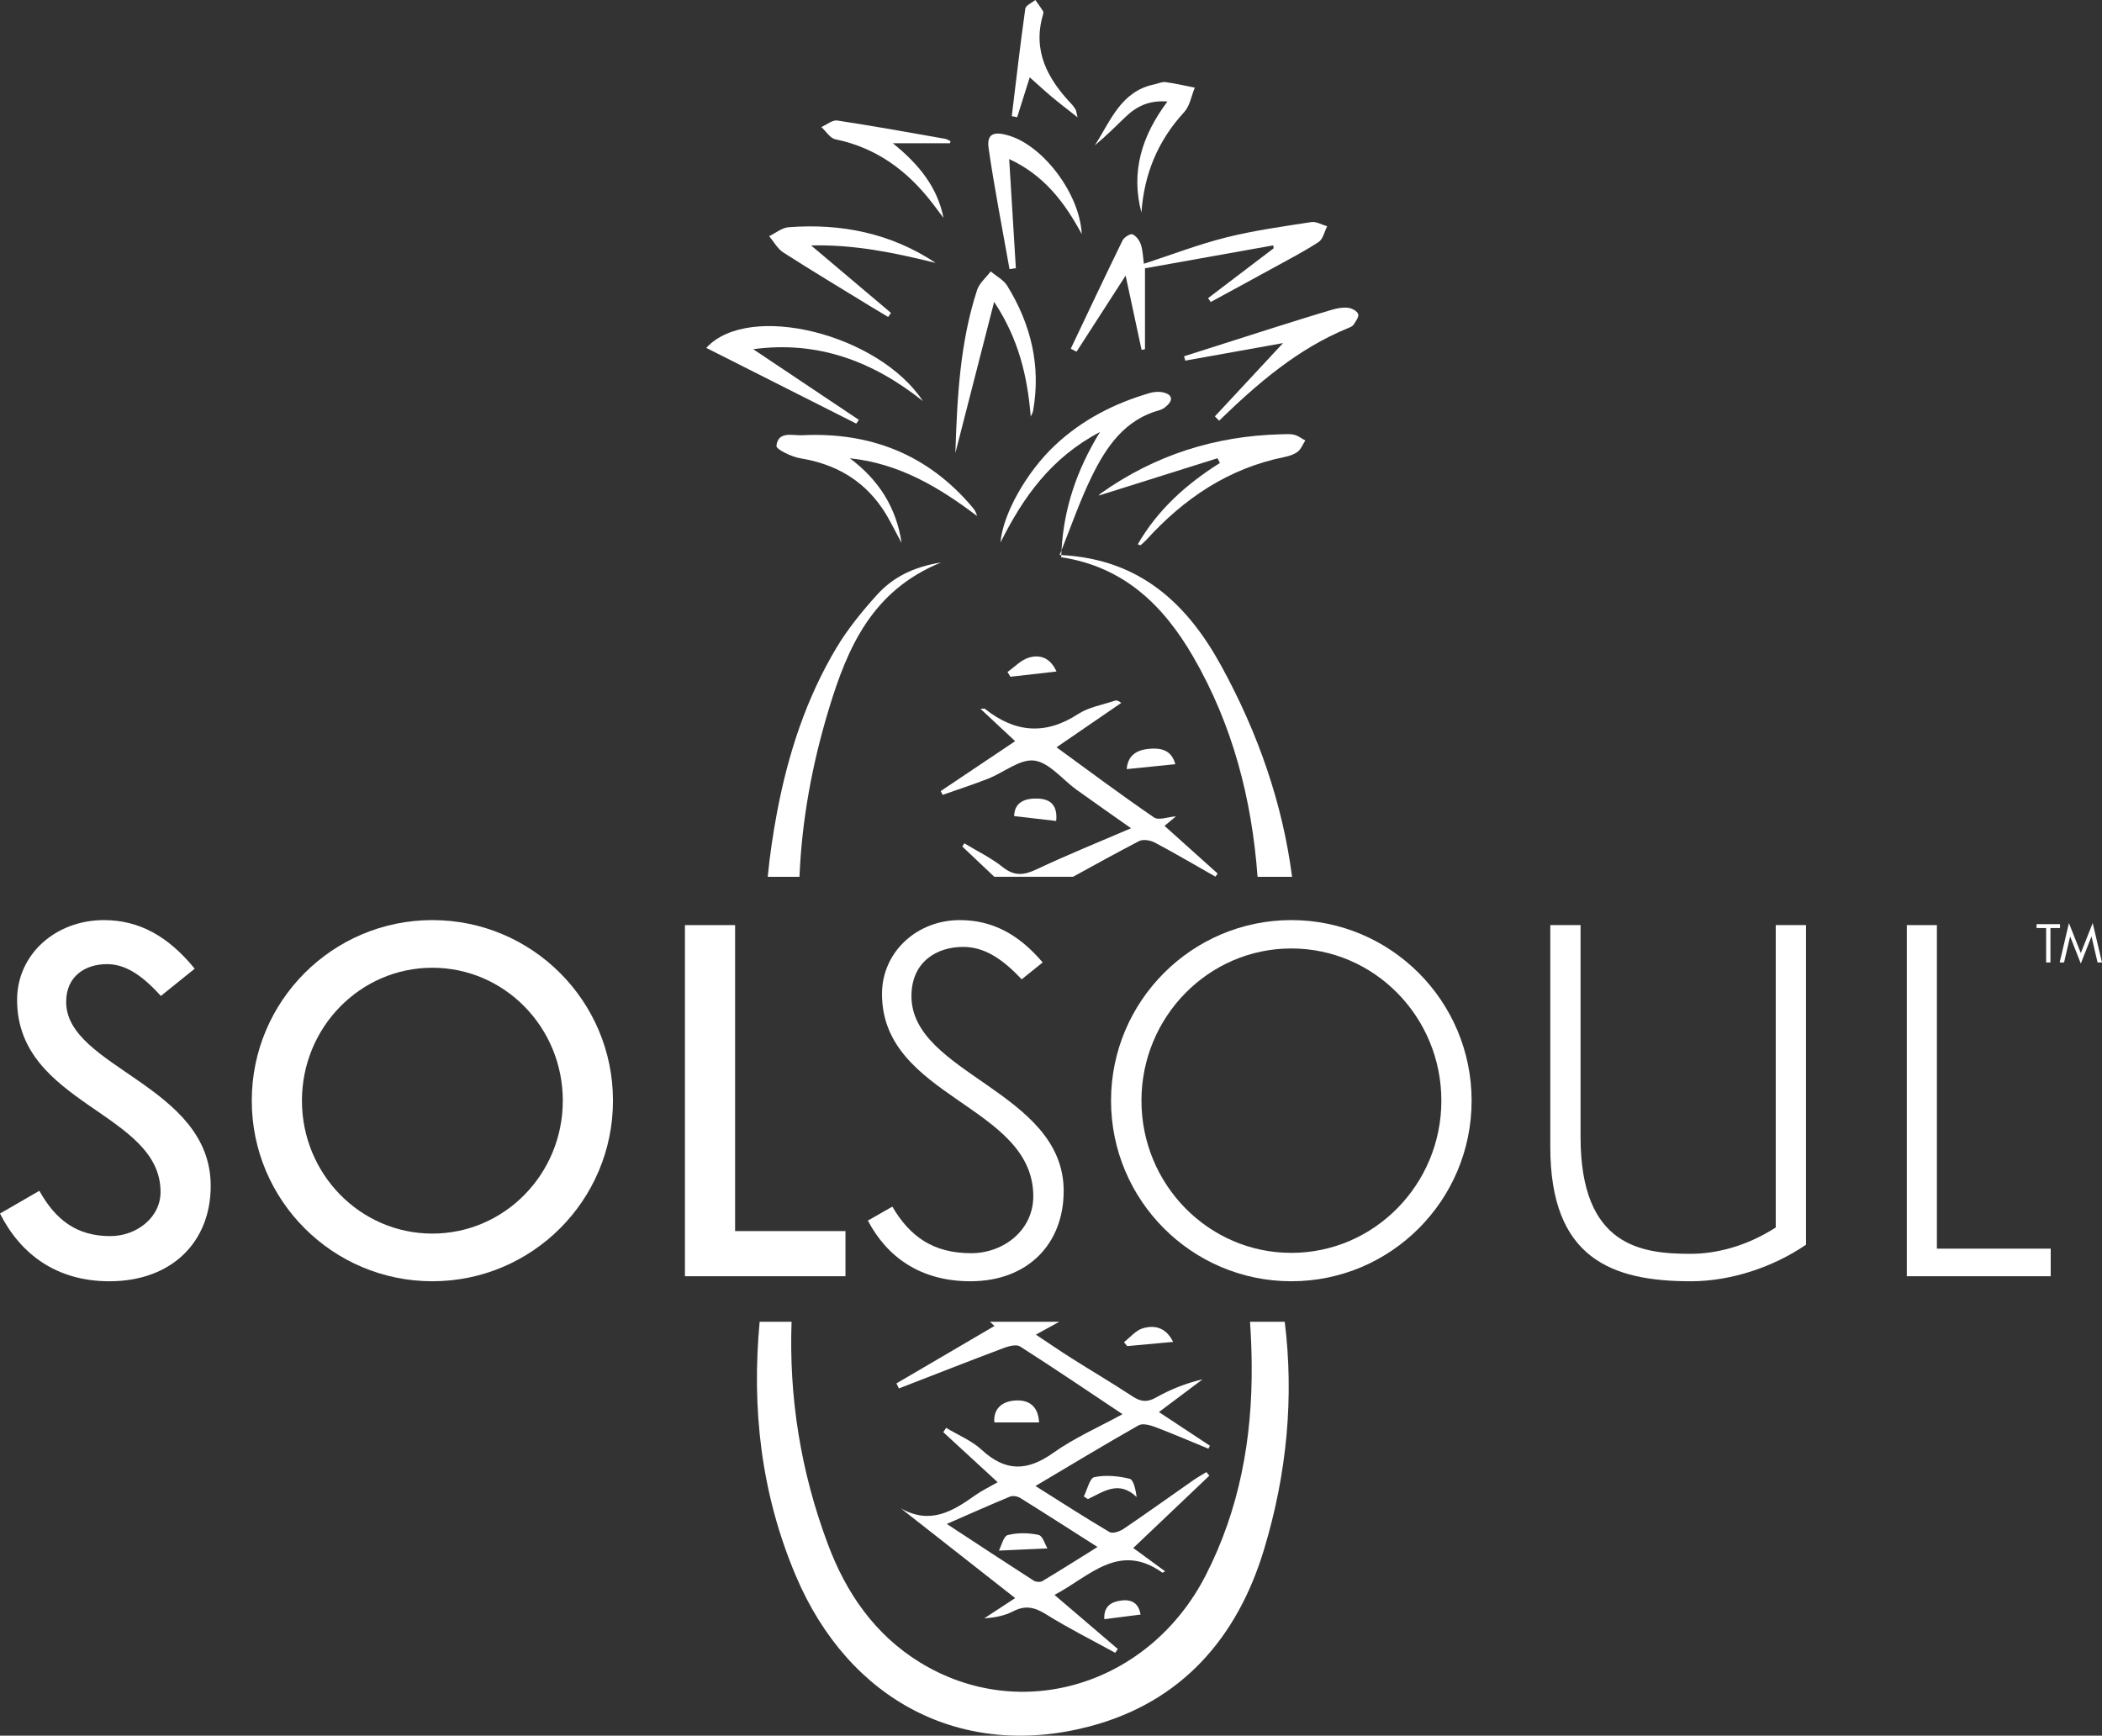 <?xml version="1.0" encoding="iso-8859-1"?>
<!-- Generator: Adobe Illustrator 16.0.0, SVG Export Plug-In . SVG Version: 6.00 Build 0)  -->
<!DOCTYPE svg PUBLIC "-//W3C//DTD SVG 1.1//EN" "http://www.w3.org/Graphics/SVG/1.1/DTD/svg11.dtd">
<svg version="1.1" xmlns="http://www.w3.org/2000/svg" xmlns:xlink="http://www.w3.org/1999/xlink" x="0px" y="0px"
	 width="288.001px" height="237.846px" viewBox="0 0 288.001 237.846" style="enable-background:new 0 0 288.001 237.846;"
	 xml:space="preserve">
<rect x="0" y="0" width="288.001" height="237.846" fill="#333333" stroke="none"/>
<g id="pineapple_1.1">
	<g>
		<path style="fill:#FFFFFF;" d="M109.539,120.151h-4.352c0.292-2.974,0.729-5.958,1.298-8.95c1.501-7.892,3.967-15.49,8.109-22.414
			c1.556-2.602,3.516-5.008,5.555-7.264c2.137-2.363,4.91-3.827,8.795-4.446c-9.5,3.848-12.844,11.767-15.351,19.991
			C111.248,104.761,109.854,112.463,109.539,120.151z"/>
		<path style="fill:#FFFFFF;" d="M117.677,57.536c-4.802-3.212-9.604-6.425-14.478-9.685c8.833-1.196,16.393,1.65,23.248,7.107
			c-6.042-9.182-23.839-13.662-29.679-7.287c6.895,3.48,13.721,6.928,20.547,10.375C117.437,57.876,117.558,57.707,117.677,57.536z"
			/>
		<path style="fill:#FFFFFF;" d="M158.925,56.188c0.344-0.093,0.674-0.338,0.945-0.582c0.848-0.765,0.768-1.478-0.34-1.795
			c-0.604-0.174-1.344-0.143-1.953,0.033c-4.871,1.412-9.291,3.666-13.02,7.164c-3.869,3.625-7.143,9.373-7.479,13.336
			c3.125-6.239,6.92-11.607,13.635-15.148c-3.273,5.332-4.947,10.57-5.275,16.211c1.422-3.58,2.6-6.961,4.162-10.148
			C151.595,61.188,154.128,57.479,158.925,56.188z"/>
		<path style="fill:#FFFFFF;" d="M107.325,34.599c3.956,2.537,7.988,4.956,11.994,7.413c0.785,0.48,1.578,0.947,2.367,1.422
			c0.129-0.186,0.26-0.371,0.389-0.557c-3.547-2.996-7.094-5.992-10.941-9.243c6.041-0.142,11.528,1.029,17.072,2.397
			c-6.09-4.055-12.908-5.447-20.164-4.893c-0.912,0.07-1.772,0.802-2.656,1.227C106.024,33.121,106.528,34.088,107.325,34.599z"/>
		<path style="fill:#FFFFFF;" d="M156.069,115.256c0.545-0.284,1.549-0.117,2.15,0.202c2.805,1.487,5.543,3.101,8.307,4.67
			c0.102-0.14,0.205-0.281,0.309-0.423c-2.404-2.156-4.807-4.313-7.279-6.532c0.541-0.451,1.029-0.858,1.564-1.306
			c-1.09,0.078-2.371,0.586-3.008,0.15c-4.531-3.101-8.93-6.395-13.355-9.613c2.973-2.038,5.922-4.061,8.871-6.083
			c-0.445-0.345-0.676-0.376-0.873-0.308c-1.695,0.581-3.578,0.881-5.037,1.83c-4.514,2.94-8.678,2.545-12.77-0.709
			c-0.07-0.057-0.228-0.007-0.613-0.007c1.682,1.57,3.217,3.003,4.751,4.437c-3.558,2.386-6.88,4.614-10.203,6.843
			c0.091,0.171,0.181,0.343,0.272,0.515c2.082-0.735,4.188-1.414,6.241-2.221c2.147-0.845,4.372-2.741,6.329-2.473
			c2.068,0.285,3.842,2.604,5.773,3.992c2.455,1.768,4.939,3.494,7.469,5.277c-4.465,1.922-8.756,3.654-12.934,5.624
			c-1.73,0.815-3.031,0.981-4.631-0.288c-1.609-1.277-3.506-2.195-5.275-3.271c-0.094,0.147-0.188,0.294-0.28,0.44
			c1.455,1.378,2.914,2.759,4.382,4.147h10.785C150.089,118.457,153.065,116.824,156.069,115.256z"/>
		<path style="fill:#FFFFFF;" d="M145.183,76.048c0.076,0.003,0.148,0.01,0.225,0.014c0.008-0.219,0.018-0.438,0.031-0.655
			C145.353,75.62,145.271,75.832,145.183,76.048z"/>
		<path style="fill:#FFFFFF;" d="M114.458,19.087c5.643,1.161,9.901,4.328,13.326,8.8c0.501,0.654,0.994,1.316,1.49,1.975
			c-0.846-4.241-3.365-7.334-6.942-10.232c2.981,0,5.406,0,7.829,0c0.023-0.097,0.048-0.192,0.071-0.289
			c-0.248-0.109-0.487-0.274-0.746-0.32c-4.917-0.862-9.83-1.76-14.765-2.506c-0.67-0.101-1.457,0.578-2.189,0.895
			C113.17,17.988,113.731,18.938,114.458,19.087z"/>
		<path style="fill:#FFFFFF;" d="M159.952,13.914c-3.506,4.675-5.047,9.629-3.561,15.219c0.371-5.33,2.273-9.875,5.857-13.77
			c0.779-0.846,0.984-2.221,1.455-3.354c-1.336-0.262-2.664-0.577-4.01-0.757c-0.486-0.065-1.014,0.202-1.525,0.308
			c-4.629,0.951-6.002,5.04-8.17,8.363c1.471-1.218,2.824-2.557,4.189-3.879C155.688,14.592,157.417,13.709,159.952,13.914z"/>
		<path style="fill:#FFFFFF;" d="M156.315,33.516c-0.186-0.559-0.652-1.205-1.156-1.408c-0.305-0.122-1.15,0.418-1.361,0.852
			c-2.406,4.918-4.736,9.875-7.088,14.821c0.264,0.139,0.527,0.277,0.789,0.416c2.197-3.407,4.396-6.815,6.727-10.431
			c0.758,3.525,1.471,6.855,2.186,10.186c0.154-0.033,0.311-0.065,0.465-0.098c0-3.633,0-7.267,0-11.086
			c5.883-1.052,11.725-2.097,17.566-3.142c0.023,0.131,0.047,0.262,0.07,0.392c-2.996,2.279-5.992,4.558-8.988,6.836
			c0.119,0.176,0.238,0.354,0.359,0.53c2.793-1.521,5.592-3.034,8.379-4.567c2.154-1.186,4.348-2.312,6.402-3.651
			c0.604-0.394,0.795-1.423,1.176-2.161c-0.729-0.205-1.5-0.676-2.18-0.571c-3.898,0.604-7.828,1.143-11.648,2.099
			c-3.791,0.949-7.465,2.367-11.285,3.611C156.601,35.246,156.589,34.338,156.315,33.516z"/>
		<path style="fill:#FFFFFF;" d="M167.317,91.227c-4.551-8.301-10.979-14.606-21.91-15.165c-0.004,0.098-0.012,0.194-0.014,0.292
			c8.654,1.32,14.062,6.683,18.092,13.643c5.441,9.403,8.039,19.566,8.816,30.155h4.729
			C175.751,110.267,172.462,100.609,167.317,91.227z"/>
		<path style="fill:#FFFFFF;" d="M162.233,48.82c0.053,0.199,0.105,0.398,0.158,0.597c4.492-0.805,8.982-1.61,13.402-2.403
			c-3.135,3.372-6.234,6.705-9.336,10.039c0.191,0.199,0.385,0.399,0.576,0.599c5.266-5.11,10.779-9.874,17.682-12.696
			c0.273-0.111,0.604-0.244,0.748-0.469c0.293-0.455,0.76-1.084,0.627-1.449c-0.15-0.412-0.857-0.801-1.363-0.86
			c-0.715-0.083-1.496,0.051-2.199,0.258c-2.783,0.82-5.553,1.694-8.318,2.568C170.214,46.267,166.226,47.547,162.233,48.82z"/>
		<path style="fill:#FFFFFF;" d="M155.886,74.59c0.287,0.093,0.369,0.142,0.391,0.123c0.277-0.247,0.562-0.486,0.811-0.76
			c5.158-5.662,11.238-9.776,18.871-11.318c0.648-0.131,1.344-0.352,1.852-0.744c0.461-0.358,0.695-1.009,1.029-1.529
			c-0.496-0.27-0.967-0.645-1.498-0.78c-0.564-0.144-1.188-0.086-1.785-0.071c-9.057,0.217-17.326,2.844-24.734,8.099
			c-0.168,0.12-0.289,0.308-0.285,0.302c5.379-1.691,10.828-3.404,16.277-5.118c0.111,0.216,0.219,0.431,0.328,0.646
			C162.567,66.323,158.638,69.823,155.886,74.59z"/>
		<path style="fill:#FFFFFF;" d="M141.087,10.598c1.045,0.929,2.014,1.829,3.025,2.678c1.014,0.85,2.068,1.648,3.525,2.802
			c-0.188-0.785-0.189-0.942-0.258-1.057c-0.158-0.253-0.324-0.507-0.529-0.722c-3.307-3.477-5.424-7.327-3.934-12.334
			c0.041-0.137,0.064-0.334-0.004-0.44c-0.334-0.521-0.699-1.019-1.055-1.524c-0.479,0.392-1.316,0.733-1.379,1.184
			c-0.688,4.902-1.254,9.82-1.852,14.734c0.246,0.047,0.493,0.094,0.74,0.141C139.954,14.195,140.541,12.332,141.087,10.598z"/>
		<path style="fill:#FFFFFF;" d="M141.222,57.082c0.109-0.258,0.275-0.508,0.322-0.777c1.102-6.178-0.295-11.867-3.533-17.133
			c-0.502-0.816-1.5-1.328-2.268-1.982c-0.639,0.849-1.559,1.604-1.871,2.56c-2.359,7.222-2.725,14.753-2.976,22.334
			c1.737-6.772,3.474-13.546,5.312-20.714C139.571,46.428,140.776,51.582,141.222,57.082z"/>
		<path style="fill:#FFFFFF;" d="M133.271,69.556c-6.102-7.259-13.982-10.37-23.348-9.915c-1.35,0.064-3.321-0.617-3.543,1.463
			c-0.049,0.467,2.08,1.506,3.299,1.703c4.662,0.758,8.44,2.873,11.13,6.751c1.05,1.513,1.82,3.22,2.718,4.839
			c-0.709-4.857-3.146-8.649-7.082-11.596c6.723,0.697,12.213,3.957,17.426,7.91C133.749,70.217,133.532,69.867,133.271,69.556z"/>
		<path style="fill:#FFFFFF;" d="M138.315,36.873c0.29-0.041,0.58-0.082,0.87-0.123c-0.301-4.915-0.602-9.83-0.915-14.955
			c4.688,2.17,7.535,5.803,9.941,10.283c-0.254-5.44-5.148-11.952-9.834-13.451c-2.242-0.717-3.213-0.291-2.922,1.709
			C136.259,25.871,137.343,31.364,138.315,36.873z"/>
		<path style="fill:#FFFFFF;" d="M142.198,109.43c-1.81-0.066-3.202,0.52-3.248,2.404c2.111,0.244,3.941,0.456,5.76,0.666
			C144.901,110.572,144.147,109.503,142.198,109.43z"/>
		<path style="fill:#FFFFFF;" d="M140.948,90.121c-1.07,0.326-1.947,1.288-2.911,1.967c0.135,0.216,0.269,0.433,0.403,0.648
			c2.016-0.229,4.029-0.457,6.312-0.717C143.884,90.074,142.429,89.672,140.948,90.121z"/>
		<path style="fill:#FFFFFF;" d="M157.45,102.609c-1.666,0.151-2.928,0.867-3.076,2.785c2.189-0.221,4.283-0.434,6.66-0.674
			C160.519,102.775,159.071,102.463,157.45,102.609z"/>
		<path style="fill:#FFFFFF;" d="M136.243,194.917c-0.169-1.663,0.857-2.897,2.902-3.006c2.02-0.107,3.105,0.944,3.225,3.006
			C140.347,194.917,138.317,194.917,136.243,194.917z M136.86,212.482c2.348-0.105,4.32-0.194,6.652-0.299
			c-0.318-0.522-0.645-1.723-1.205-1.846c-1.359-0.298-2.889-0.326-4.227,0.016C137.495,210.504,137.21,211.827,136.86,212.482z
			 M160.737,183.884c-1.006-2.02-2.572-2.338-4.178-1.856c-0.957,0.287-1.715,1.242-2.562,1.896
			c0.148,0.179,0.295,0.358,0.443,0.536C156.462,184.274,158.485,184.09,160.737,183.884z M171.499,187.052
			c0.084,10.062-1.66,19.757-6.299,28.814c-7.699,15.03-25.338,20.446-39.18,11.92c-6.164-3.795-10.08-9.493-12.571-16.13
			c-3.8-10.122-5.356-20.315-4.994-30.532h-4.375c-1.101,11.828,0.159,23.479,4.956,34.809
			c7.281,17.197,22.814,25.231,40.258,20.639c12.643-3.328,20.25-12.19,23.891-24.231c3.209-10.613,4.094-21.035,2.84-31.216h-4.756
			C171.403,183.086,171.483,185.062,171.499,187.052z M153.53,219.336c-1.271,0.183-2.324,0.769-2.225,2.547
			c1.732-0.222,3.297-0.421,4.967-0.635C155.981,219.503,154.845,219.146,153.53,219.336z M154.763,202.634
			c-1.555-0.378-3.285-0.538-4.826-0.217c-0.637,0.133-0.969,1.719-1.439,2.644c0.186,0.122,0.373,0.244,0.559,0.366
			c2.117-0.991,4.213-2.651,6.682-0.282C155.587,204.091,155.319,202.77,154.763,202.634z M136.252,181.704
			c-0.206-0.194-0.409-0.386-0.613-0.58h9.497c-1.053,0.58-2.119,1.169-3.205,1.764c1.689,1.122,3.25,2.2,4.85,3.212
			c2.777,1.757,5.613,3.422,8.354,5.229c1.119,0.738,1.998,0.884,3.234,0.187c1.977-1.112,4.096-1.97,6.398-2.502
			c-1.938,1.454-3.875,2.906-5.979,4.484c2.416,1.595,4.699,3.104,6.984,4.611c-0.066,0.137-0.135,0.274-0.201,0.41
			c-2.438-1.002-4.857-2.048-7.318-2.979c-0.695-0.263-1.707-0.531-2.25-0.224c-4.648,2.635-9.221,5.402-14.129,8.316
			c3.465,2.182,6.766,4.315,10.148,6.312c0.418,0.246,1.393-0.079,1.912-0.431c3.215-2.177,6.369-4.442,9.553-6.665
			c0.58-0.405,1.201-0.749,1.805-1.121c0.135,0.164,0.268,0.328,0.402,0.492c-3.414,3.246-6.83,6.493-10.42,9.907
			c1.383,1.013,2.84,2.08,4.363,3.196c-0.244,0.123-0.346,0.203-0.373,0.184c-5.994-4.282-10.049,0.587-14.787,3.046
			c2.977,2.544,5.828,4.979,8.678,7.415c-0.117,0.175-0.232,0.35-0.35,0.523c-3.174-1.742-6.422-3.364-9.486-5.28
			c-1.559-0.974-2.837-1.271-4.501-0.408c-1.165,0.603-2.501,0.872-3.955,0.956c1.382-0.904,2.765-1.808,4.231-2.767
			c-5.264-4.131-10.465-8.213-15.666-12.295c4.058,2.294,7.131,0.374,10.199-1.799c0.898-0.638,1.91-1.116,3.067-1.782
			c-2.59-2.384-5.021-4.622-7.452-6.86c0.131-0.197,0.261-0.394,0.392-0.591c1.64,0.988,3.5,1.741,4.877,3.015
			c3.245,3.003,6.226,2.949,9.788,0.417c2.943-2.092,6.326-3.565,9.502-5.307c-4.756-3.171-9.355-6.291-14.039-9.281
			c-0.503-0.322-1.544-0.05-2.236,0.211c-4.802,1.809-9.577,3.686-14.361,5.542c-0.113-0.23-0.229-0.459-0.344-0.689
			C127.241,186.983,131.661,184.395,136.252,181.704z M139.79,205.273c-0.372-0.231-1.014-0.354-1.395-0.195
			c-2.857,1.183-5.682,2.447-8.668,3.753c4.092,2.681,7.98,5.245,11.898,7.765c0.299,0.192,0.9,0.241,1.189,0.068
			c2.533-1.515,5.025-3.096,7.561-4.677C146.7,209.646,143.261,207.434,139.79,205.273z"/>
		<g>
			<path style="fill:#FFFFFF;" d="M5.392,163.179c2.234,3.995,5.113,6.208,9.73,6.208c3.502,0,6.874-2.471,6.874-6.058
				c0-10.934-19.654-11.942-19.654-26.312c0-6.251,5.284-10.934,11.899-10.934c4.812,0,8.785,2.19,12.438,6.659l-4.639,3.736
				c-2.686-2.964-4.92-4.359-7.39-4.359c-2.9,0-5.585,1.59-5.585,5.176c0,9.022,19.805,11.406,19.805,25.218
				c0,7.625-5.285,13.062-13.877,13.062c-7.26,0-12.18-3.718-14.993-9.281L5.392,163.179z"/>
			<path style="fill:#FFFFFF;" d="M59.241,175.574c-13.662,0-24.745-11.085-24.745-24.746c0-13.662,11.083-24.745,24.745-24.745
				s24.745,11.083,24.745,24.745C83.986,164.489,72.903,175.574,59.241,175.574z M41.37,150.828c0,10.053,7.99,18.214,17.871,18.214
				s17.871-8.161,17.871-18.214s-7.99-18.215-17.871-18.215S41.37,140.775,41.37,150.828z"/>
			<path style="fill:#FFFFFF;" d="M100.718,168.699h15.122v6.187H93.845V126.77h6.873V168.699z"/>
			<path style="fill:#FFFFFF;" d="M139.982,134.202c-2.749-2.942-5.22-4.446-8.012-4.446c-3.63,0-7.089,2.041-7.089,6.744
				c0,10.677,20.857,13.061,20.857,26.701c0,7.217-4.875,12.373-12.78,12.373c-6.81,0-11.407-3.288-14.049-8.314l3.352-1.911
				c2.405,4.102,5.606,6.38,10.805,6.38c4.446,0,8.507-3.158,8.507-7.797c0-12.502-20.729-13.469-20.729-27.731
				c0-5.735,4.769-10.117,10.653-10.117c4.426,0,8.034,1.89,11.365,5.8L139.982,134.202z"/>
			<path style="fill:#FFFFFF;" d="M243.3,126.77h4.146v43.798c-4.469,3.051-10.246,5.007-15.789,5.007
				c-10.869,0-19.246-3.159-19.246-18.41V126.77h4.146v29.041c0,15.08,8.441,16.003,15.1,16.003c3.352,0,7.541-0.966,11.643-3.608
				V126.77z"/>
			<path style="fill:#FFFFFF;" d="M265.38,126.77v44.336h15.594v3.78h-19.717V126.77H265.38z"/>
			<path style="fill:#FFFFFF;" d="M201.63,150.828c0,13.661-11.061,24.746-24.701,24.746c-13.619,0-24.703-11.085-24.703-24.746
				c0-13.641,11.084-24.745,24.703-24.745C190.569,126.083,201.63,137.188,201.63,150.828z M156.394,150.828
				c0,11.47,9.172,20.856,20.535,20.856s20.557-9.387,20.557-20.856c0-11.471-9.172-20.857-20.557-20.857
				C165.565,129.971,156.394,139.357,156.394,150.828z"/>
			<g>
				<path style="fill:#FFFFFF;" d="M280.938,127.173v4.716h-0.59v-4.716h-1.312v-0.534h3.213v0.534H280.938z"/>
				<path style="fill:#FFFFFF;" d="M285.097,132.039l-1.463-3.72l-0.83,3.569H282.2l1.27-5.4l1.627,4.115l1.629-4.115l1.275,5.4
					h-0.609l-0.83-3.569L285.097,132.039z"/>
			</g>
		</g>
	</g>
</g>
<g id="Layer_1">
</g>
</svg>

